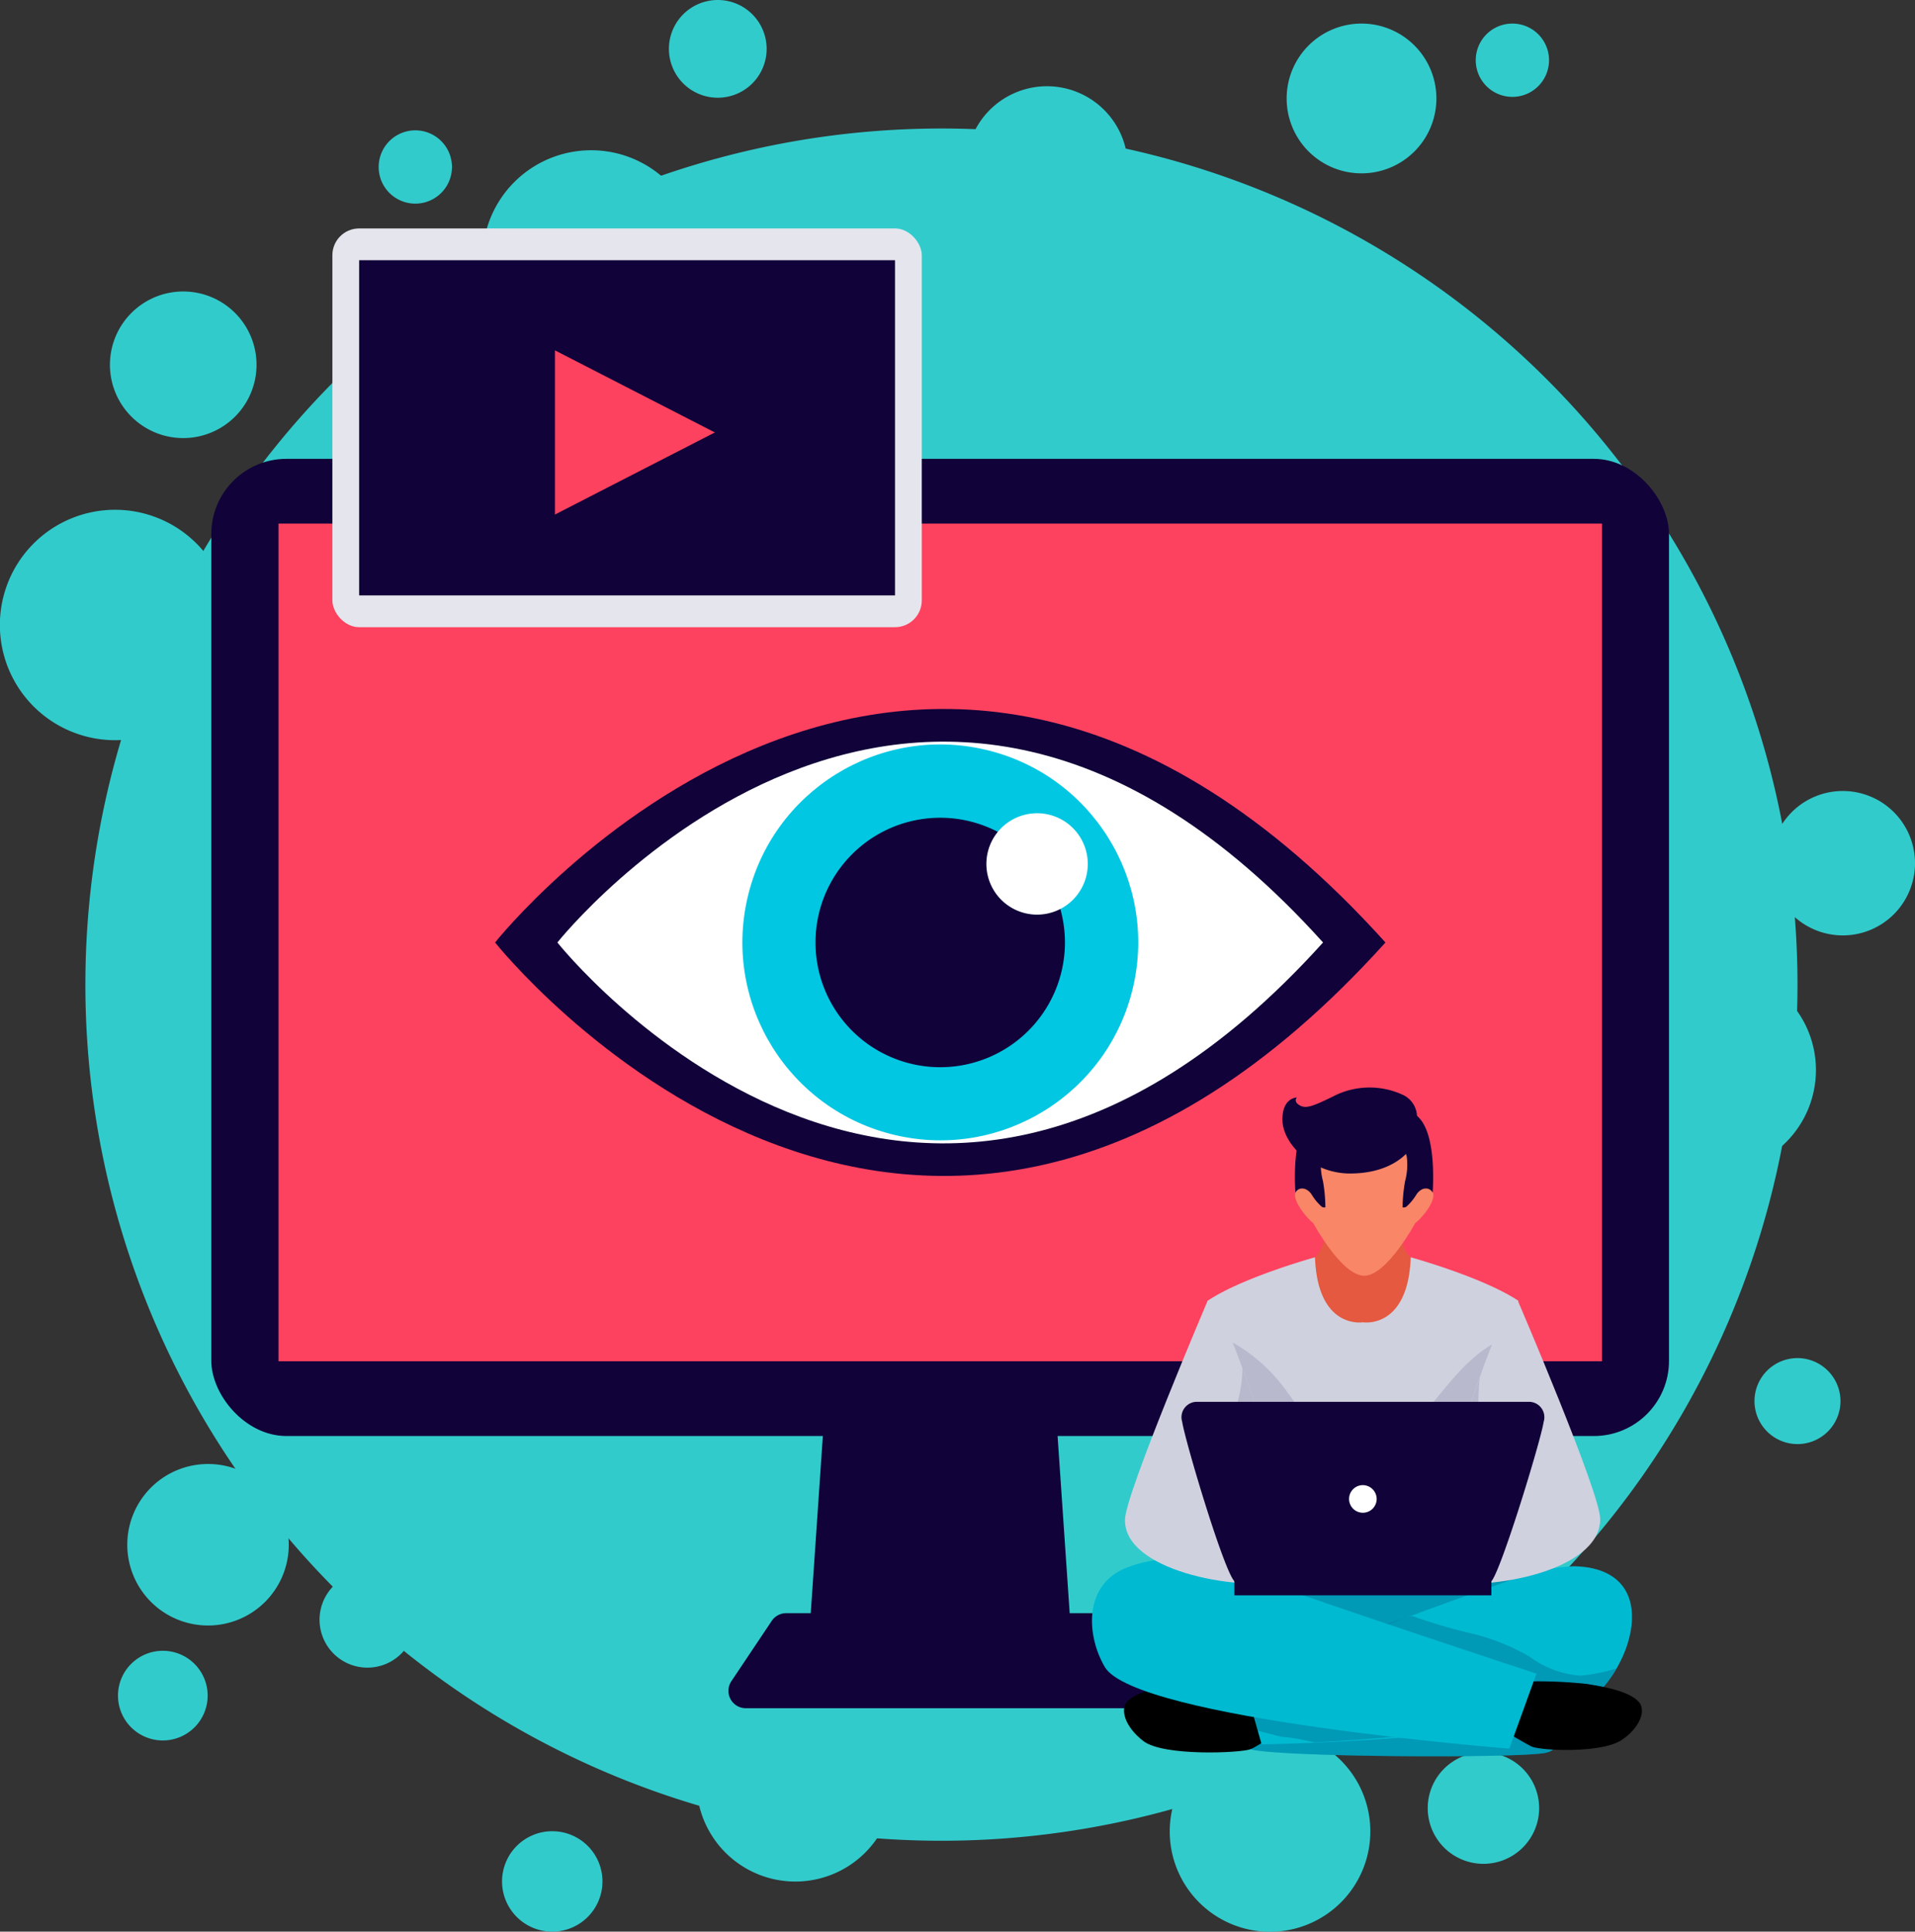 <svg xmlns="http://www.w3.org/2000/svg" viewBox="0 0 156.77 158.12"><rect x="0" y="0" width="156.77" height="158.12" fill="#333333" stroke="none"/><defs><style>.cls-1{isolation:isolate;}.cls-2{fill:#32cbcc;}.cls-3{fill:#110239;}.cls-4{fill:#fd425f;}.cls-5{fill:#616161;}.cls-6{fill:#00bad1;}.cls-7{fill:#00547a;opacity:0.32;mix-blend-mode:multiply;}.cls-8{fill:#e45940;}.cls-9{fill:#f88667;}.cls-10{fill:#d0d1de;}.cls-11{fill:#b8b9cd;}.cls-12{fill:#fff;}.cls-13{fill:#01c7e2;}.cls-14{fill:#e5e6ed;}</style></defs><title>iconRecurso 2</title><g class="cls-1"><g id="Capa_2" data-name="Capa 2"><g id="Capa_1-2" data-name="Capa 1"><path class="cls-2" d="M147.15,80.59A70.08,70.08,0,1,1,77.08,10.52,70.08,70.08,0,0,1,147.15,80.59Z"/><path class="cls-2" d="M92.33,13.67a6.62,6.62,0,1,1-6.62-6.61A6.62,6.62,0,0,1,92.33,13.67Z"/><path class="cls-2" d="M99.24,19.11a3.17,3.17,0,1,1-3.17-3.17A3.17,3.17,0,0,1,99.24,19.11Z"/><path class="cls-2" d="M148.66,87.59a8.36,8.36,0,1,1-8.36-8.36A8.36,8.36,0,0,1,148.66,87.59Z"/><path class="cls-2" d="M156.77,70.66a5.91,5.91,0,1,1-5.91-5.91A5.91,5.91,0,0,1,156.77,70.66Z"/><path class="cls-2" d="M18.85,51.15a9.43,9.43,0,1,1-9.42-9.42A9.43,9.43,0,0,1,18.85,51.15Z"/><path class="cls-2" d="M73.2,145.93a8.09,8.09,0,1,1-8.09-8.09A8.09,8.09,0,0,1,73.2,145.93Z"/><path class="cls-2" d="M21,29.86a6,6,0,1,1-6-6A6,6,0,0,1,21,29.86Z"/><path class="cls-2" d="M62.76,4a4,4,0,1,1-4-4A4,4,0,0,1,62.76,4Z"/><path class="cls-2" d="M126.81,4.93a3,3,0,1,1-3-3A3,3,0,0,1,126.81,4.93Z"/><path class="cls-2" d="M37,13.67a3,3,0,1,1-3-3A3,3,0,0,1,37,13.67Z"/><path class="cls-2" d="M117.59,8.06a6.13,6.13,0,1,1-6.13-6.13A6.13,6.13,0,0,1,117.59,8.06Z"/><path class="cls-2" d="M57.28,21.19A8.89,8.89,0,1,1,48.4,12.3,8.88,8.88,0,0,1,57.28,21.19Z"/><path class="cls-2" d="M49.32,154a4.11,4.11,0,1,1-4.1-4.1A4.11,4.11,0,0,1,49.32,154Z"/><path class="cls-2" d="M112.18,149.92a8.21,8.21,0,1,1-8.2-8.21A8.2,8.2,0,0,1,112.18,149.92Z"/><path class="cls-2" d="M126,148a4.56,4.56,0,1,1-4.55-4.55A4.56,4.56,0,0,1,126,148Z"/><path class="cls-2" d="M34,132.58a3.92,3.92,0,1,1-3.92-3.91A3.92,3.92,0,0,1,34,132.58Z"/><path class="cls-2" d="M23.64,126.45A6.61,6.61,0,1,1,17,119.84,6.6,6.6,0,0,1,23.64,126.45Z"/><path class="cls-2" d="M17,138.8a3.67,3.67,0,1,1-3.67-3.67A3.67,3.67,0,0,1,17,138.8Z"/><path class="cls-2" d="M150.67,114.69a3.52,3.52,0,1,1-3.52-3.52A3.53,3.53,0,0,1,150.67,114.69Z"/><polygon class="cls-3" points="87.9 136.9 66.04 136.9 67.84 110.55 86.1 110.55 87.9 136.9"/><path class="cls-3" d="M90.76,132.68a1.43,1.43,0,0,0-1.18-.63H64.37a1.43,1.43,0,0,0-1.19.63l-3.3,4.93a1.42,1.42,0,0,0,1.18,2.22H92.88a1.43,1.43,0,0,0,1.19-2.22Z"/><rect class="cls-3" x="17.3" y="37.56" width="119.33" height="79.99" rx="6.15"/><rect class="cls-4" x="22.8" y="42.86" width="108.35" height="68.57"/><path class="cls-5" d="M117,131.78c-12.59-2.33-27.27-5.1-27.31-.22,0,4.6,5.55,8.18,10.36,10.46,2.62-1,5.56-1.19,8.35-1.62,4.93-.76,9.77,0,14.71,0a19.73,19.73,0,0,0,7.86-5.83S126.69,133.58,117,131.78Z"/><path class="cls-6" d="M106.39,140.52c.4.2-4.42,2.48-4,2.67,2.06.65,22.34.76,24.2.28,3.21-.82-6-4.81-2.76-5.48,5.27-3.73,8.24-8.61,5.38-9.21-3.22-.69-8.25,1-11.5,1.35-2.48.25-3.92.42-6.27-.4l-7.92-.87c-8.12,1.61-9.8,4.53-9.88,4.5,0,1.15,5.92,3.54,11.23,6.35A6.06,6.06,0,0,1,106.39,140.52Z"/><path class="cls-7" d="M106.39,140.52c.4.2-4.42,2.48-4,2.67,2.06.65,22.34.76,24.2.28,3.21-.82-6-4.81-2.76-5.48,5.27-3.73,8.24-8.61,5.38-9.21-3.22-.69-8.25,1-11.5,1.35-2.48.25-3.92.42-6.27-.4l-7.92-.87c-8.12,1.61-9.8,4.53-9.88,4.5,0,1.15,5.92,3.54,11.23,6.35A6.06,6.06,0,0,1,106.39,140.52Z"/><path d="M103.36,137.4l2.57,3.49s-2.79,2-3.57,2.3-7.1.6-8.76-.67c-1.48-1.14-2-2.63-1.23-3.33,1-.9,3.31-1.19,4.48-1.34C99.41,137.51,103.36,137.4,103.36,137.4Z"/><path class="cls-6" d="M101.8,137.53l1.48,5.26s24.94-.37,27.55-4.2c3.35-3.46,4.7-10.25-2-10.38a14.51,14.51,0,0,0-4.35.87C115.29,132.16,101.8,137.53,101.8,137.53Z"/><path class="cls-7" d="M129.36,137.17a8,8,0,0,1-4.13-1.55,17.75,17.75,0,0,0-5.17-2,44.91,44.91,0,0,1-4.49-1.35c-7.25,2.36-13.77,5.29-13.77,5.29l1.16,4.12c.64.15,1.28.32,1.92.49a13.3,13.3,0,0,1,2.26.36l.47.1c7.17-.4,21.61-1.51,23.52-4.32a15.44,15.44,0,0,0,1.17-1.73A13.56,13.56,0,0,1,129.36,137.17Z"/><path d="M123.27,137.72l-2.16,2.74s3.53,2.15,4.26,2.5,5.84.59,7.45-.57c1.45-1,2-2.45,1.28-3.14-.89-.89-3.12-1.23-4.23-1.41A37.77,37.77,0,0,0,123.27,137.72Z"/><path class="cls-6" d="M125.78,137l-2.22,6.14s-30.63-2.41-33.12-6.69c-1.49-2.55-1.71-6.53,1.5-8,2-.87,4.77-1.32,8.74.05C110.55,132,125.78,137,125.78,137Z"/><path class="cls-8" d="M113.74,96.31H109.4s-.62,5.9-1.75,6.61c0,0-1.4,7,3.92,7,6.44,0,3.92-7,3.92-7C114.36,102.21,113.74,96.31,113.74,96.31Z"/><path class="cls-9" d="M117.21,97.46c-.6-.69-1.32.36-1.32.36s1-3.9,0-5.62-4.21-.81-4.21-.81-3.22-.9-4.21.81,0,5.62,0,5.62-.72-1-1.32-.36,1,2.44,1.35,2.65c0,0,2.32,4.32,4.18,4.32s4.18-4.32,4.18-4.32C116.22,99.9,117.81,98.15,117.21,97.46Z"/><path class="cls-3" d="M110.87,92.94s-2.43.43-2.7,1.73a5.12,5.12,0,0,0,.13,2,12.67,12.67,0,0,1,.2,2.16.38.38,0,0,1-.31-.06,4.33,4.33,0,0,1-.82-1c-.47-.68-1.13-.56-1.32-.14,0,0-.54-6.41,2.14-6.63S110.87,92.94,110.87,92.94Z"/><path class="cls-3" d="M112.46,92.94s2.43.43,2.7,1.73a5.12,5.12,0,0,1-.13,2,12.83,12.83,0,0,0-.21,2.16.4.4,0,0,0,.32-.06,4.33,4.33,0,0,0,.82-1c.46-.68,1.13-.56,1.32-.14,0,0,.54-6.41-2.14-6.63S112.46,92.94,112.46,92.94Z"/><path class="cls-3" d="M116,91.34a2,2,0,0,0-1.14-1.71,6.47,6.47,0,0,0-5.48,0c-1.9.94-2.47,1.16-3,.84s-.21-.63-.21-.63-1.24,0-1.18,1.91,2.43,4.31,5.52,4.31C115.24,96.06,116.76,92.77,116,91.34Z"/><path class="cls-10" d="M115.49,102.92c-.22,5.93-3.92,5.32-3.92,5.32s-3.7.61-3.92-5.32c0,0-5.91,1.63-8.79,3.56a56.8,56.8,0,0,1,1.31,10.93l3.37,13.07,8-1.46,8,1.46L123,117.41a57.27,57.27,0,0,1,1.3-10.93C121.4,104.55,115.49,102.92,115.49,102.92Z"/><path class="cls-11" d="M122.39,109.91c-3.67,2-5.45,6.45-9,8.65s-6.29-2.32-8.09-4.72a13.91,13.91,0,0,0-5.9-4.7,56,56,0,0,1,.79,8.27l3.37,13.07,8-1,8,1L123,117.41a55.22,55.22,0,0,1,.77-8.14C123.27,109.47,122.82,109.68,122.39,109.91Z"/><path class="cls-10" d="M98.86,106.48s-6.69,15.71-6.76,17.87c-.16,4.19,9,5.89,13.19,5.12l1.7-.31S100.78,106.36,98.86,106.48Z"/><path class="cls-10" d="M124.26,106.48S131,122.19,131,124.35c0,4.24-9,5.89-13.19,5.12l-1.7-.31S122.34,106.36,124.26,106.48Z"/><path class="cls-11" d="M101.71,112a10.76,10.76,0,0,1-.28,2.3c-.65,2.85-1.66,5.83-.59,8.72a45.8,45.8,0,0,0,3.29,6.52,5.44,5.44,0,0,0,1.16-.07l1.7-.31S104.14,118.71,101.71,112Z"/><path class="cls-11" d="M120.27,129.39a10.28,10.28,0,0,0,.81-4.2q-.15-4.38-.07-8.74c0-1.26,0-2.48.13-3.68-2.37,6.71-5,16.39-5,16.39l1.7.31A7,7,0,0,0,120.27,129.39Z"/><rect class="cls-3" x="101.05" y="129.34" width="21.04" height="1.25"/><path class="cls-3" d="M125.18,114.75H98a1.26,1.26,0,0,0-1.22,1.64c.25,1.64,3.68,13.11,4.38,13.11H122c.6,0,4.12-11.47,4.37-13.11A1.26,1.26,0,0,0,125.18,114.75Z"/><path class="cls-12" d="M112.7,122.69a1.13,1.13,0,1,1-1.13-1.12A1.14,1.14,0,0,1,112.7,122.69Z"/><path class="cls-3" d="M40.53,77.15s34.09,43,72.89,0C74.62,34.14,40.53,77.15,40.53,77.15Z"/><path class="cls-12" d="M45.63,77.15s29.32,37,62.68,0C75,40.16,45.63,77.15,45.63,77.15Z"/><circle class="cls-13" cx="76.97" cy="77.15" r="16.2" transform="translate(-15.55 134.72) rotate(-76.96)"/><path class="cls-3" d="M87.18,77.15A10.21,10.21,0,1,1,77,66.94,10.21,10.21,0,0,1,87.18,77.15Z"/><path class="cls-12" d="M89.05,70.72a4.15,4.15,0,1,1-4.15-4.15A4.15,4.15,0,0,1,89.05,70.72Z"/><rect class="cls-14" x="27.21" y="18.7" width="48.25" height="32.64" rx="2.19"/><rect class="cls-3" x="29.4" y="21.3" width="43.87" height="27.44"/><polygon class="cls-4" points="45.43 28.68 45.43 42.12 58.52 35.4 45.43 28.68"/></g></g></g></svg>